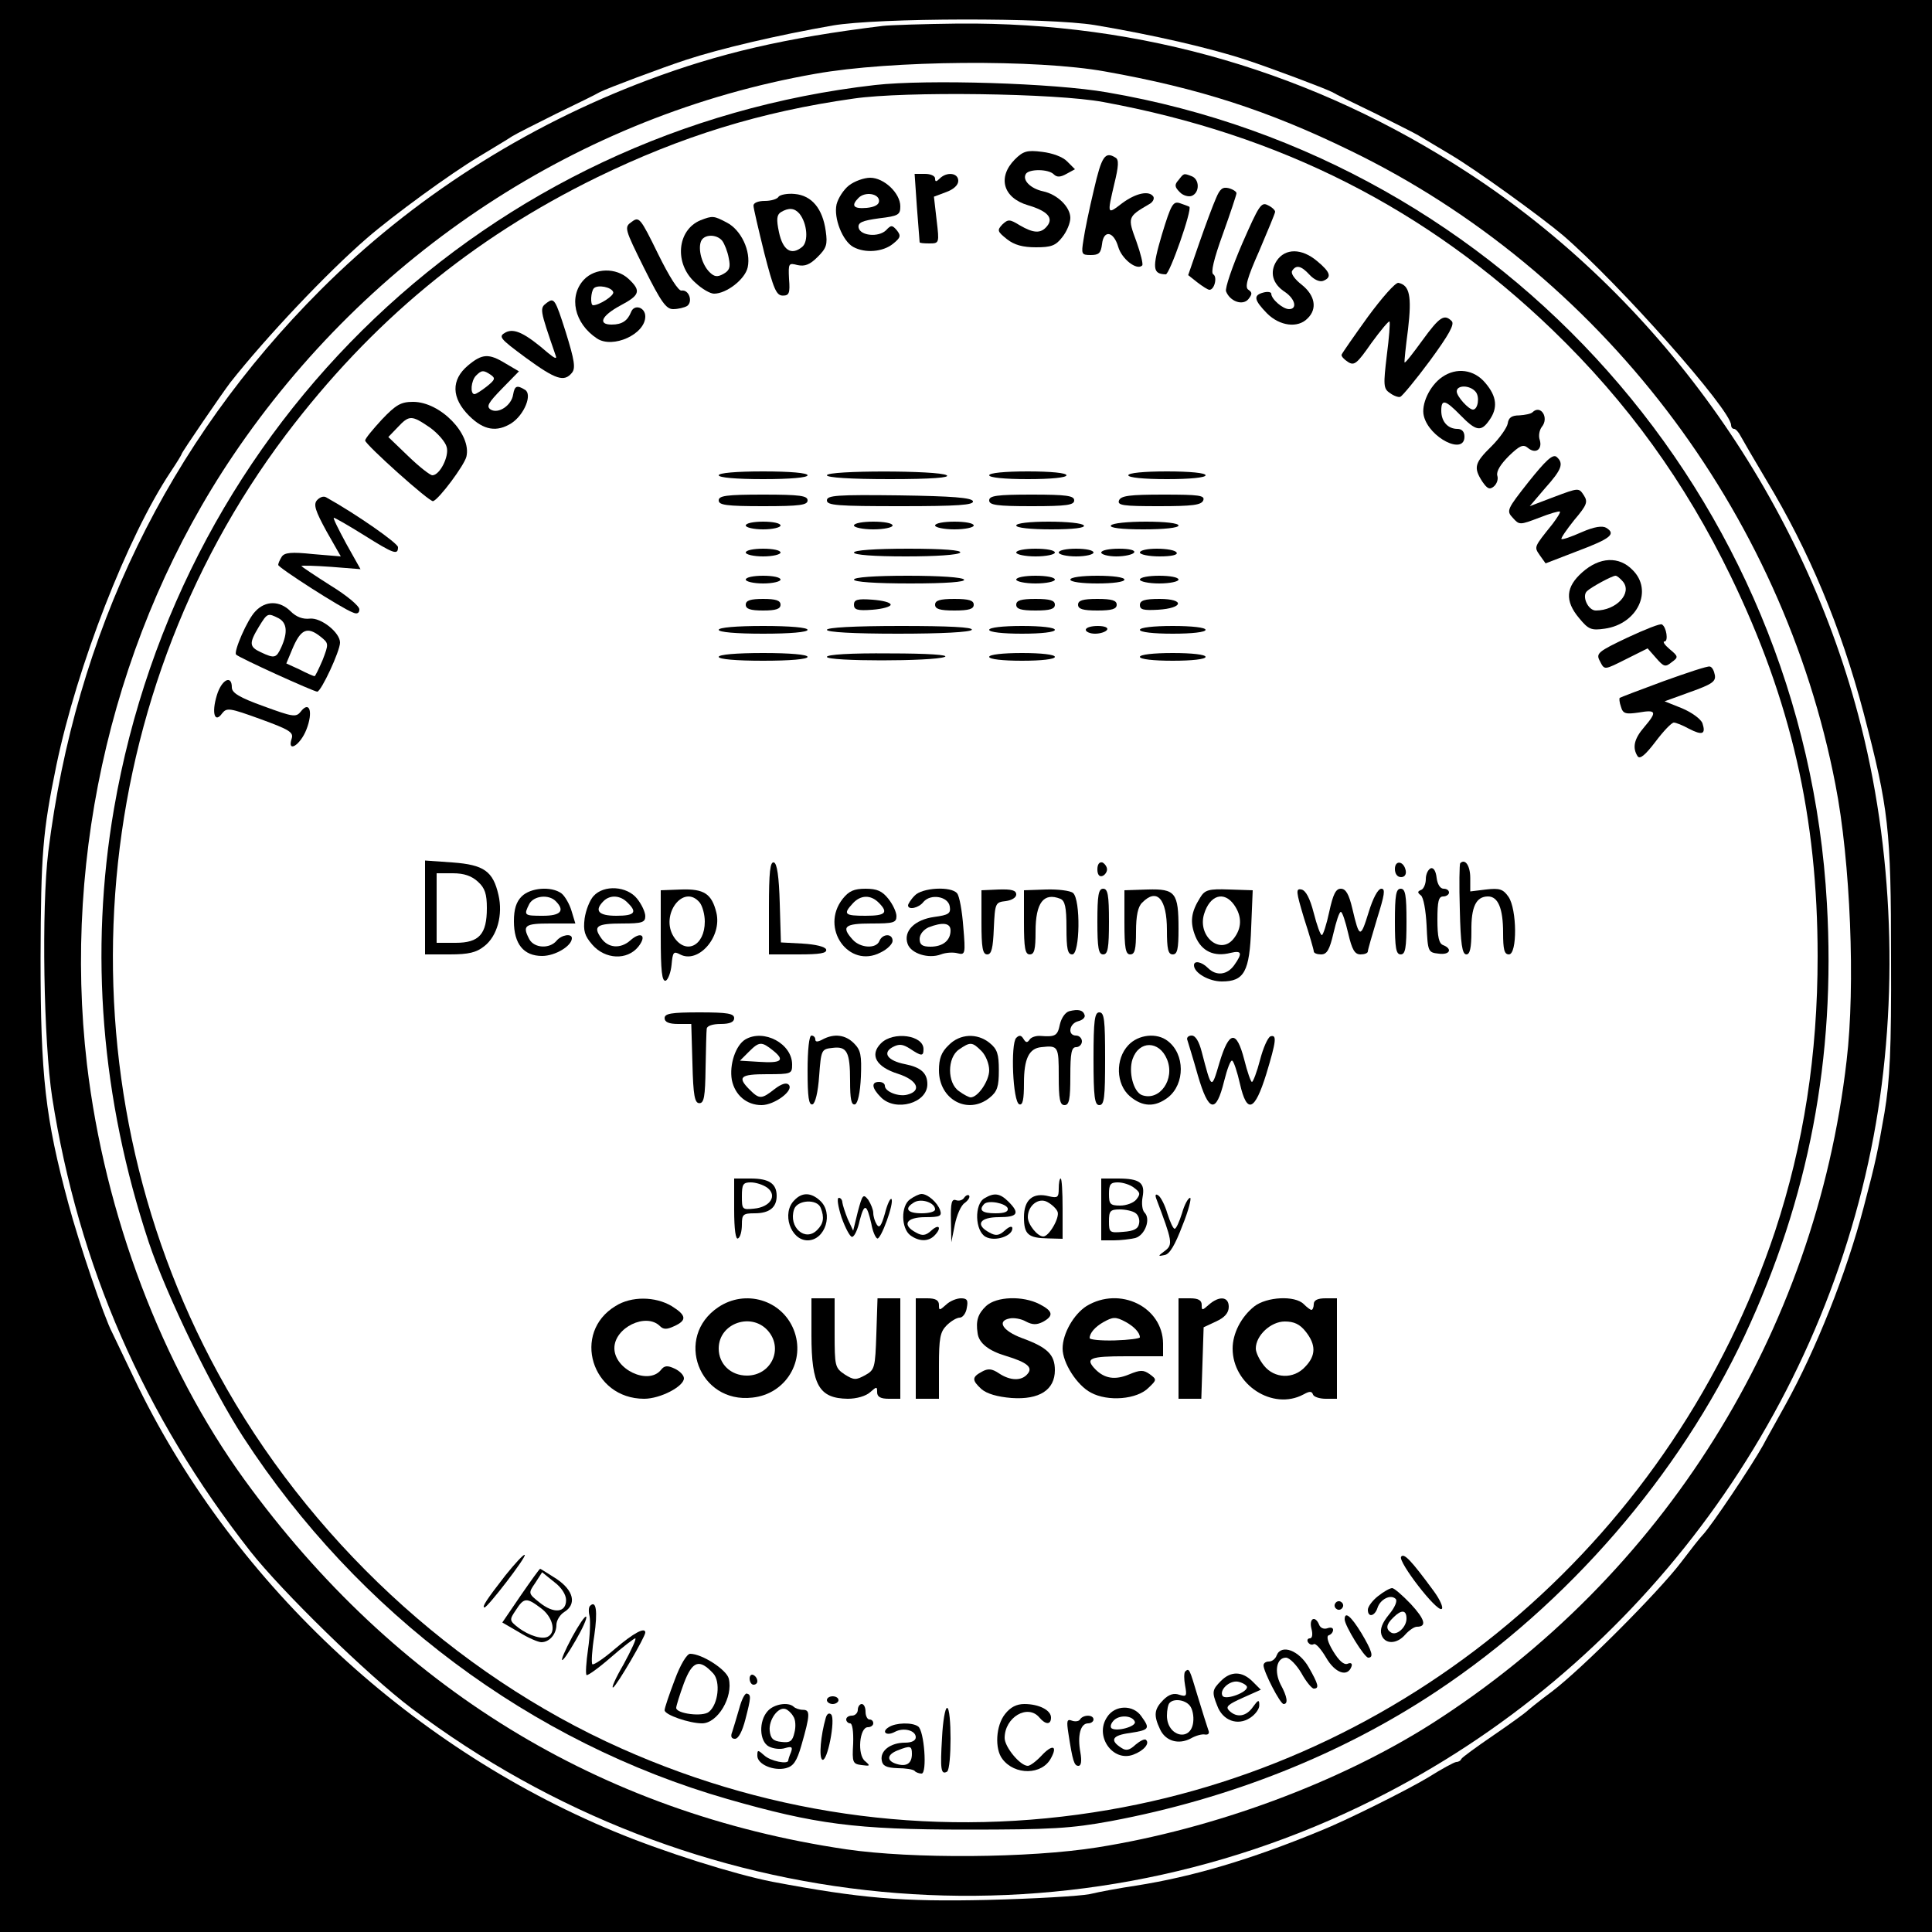 <?xml version="1.0" standalone="no"?>
<!DOCTYPE svg PUBLIC "-//W3C//DTD SVG 20010904//EN"
 "http://www.w3.org/TR/2001/REC-SVG-20010904/DTD/svg10.dtd">
<svg version="1.0" xmlns="http://www.w3.org/2000/svg"
 width="500pt" height="500pt" viewBox="0 0 500 500"
 preserveAspectRatio="xMidYMid meet">
<g transform="translate(0,500) scale(0.1,-0.1)"
fill="#000000" stroke="none">
<path d="M0 2500 l0 -2500 2500 0 2500 0 0 2500 0 2500 -2500 0 -2500 0 0
-2500z m2834 2435 c149 -25 297 -59 391 -90 64 -21 202 -73 222 -83 10 -6 61
-31 113 -56 52 -26 102 -51 110 -56 8 -5 45 -27 82 -49 68 -40 236 -162 293
-210 145 -125 435 -452 435 -491 0 -5 3 -10 8 -10 4 0 12 -9 17 -19 6 -11 35
-61 66 -113 111 -184 193 -380 252 -603 65 -248 71 -301 71 -635 1 -237 -3
-316 -17 -400 -18 -102 -21 -120 -54 -245 -45 -172 -124 -369 -202 -510 -24
-44 -51 -91 -58 -105 -30 -54 -134 -209 -156 -232 -7 -7 -32 -39 -57 -72 -58
-76 -256 -275 -334 -334 -34 -25 -63 -49 -66 -52 -3 -3 -41 -31 -85 -61 -44
-30 -81 -57 -83 -61 -2 -5 -8 -8 -13 -8 -5 0 -38 -18 -73 -40 -55 -33 -213
-112 -281 -139 -180 -74 -329 -118 -475 -141 -41 -6 -95 -16 -120 -22 -25 -5
-144 -12 -265 -15 -221 -5 -328 4 -556 47 -97 19 -282 77 -409 130 -540 224
-997 656 -1244 1175 -26 55 -52 108 -56 117 -20 37 -87 235 -113 333 -60 222
-72 330 -72 635 1 271 5 325 41 500 54 258 184 591 295 758 16 24 29 45 29 47
0 4 106 159 126 185 93 118 251 285 354 374 67 58 216 167 290 211 36 22 75
45 85 52 11 7 63 33 115 59 52 25 103 50 113 56 20 10 158 62 222 83 88 29
237 64 380 89 116 20 558 21 679 1z"/>
<path d="M2285 4933 c-254 -31 -424 -71 -608 -140 -320 -120 -611 -307 -847
-543 -396 -396 -635 -889 -705 -1454 -18 -146 -12 -493 10 -636 68 -435 237
-823 513 -1175 82 -104 303 -320 417 -406 727 -548 1685 -639 2489 -237 673
336 1156 978 1295 1718 66 353 52 745 -40 1090 -152 572 -520 1084 -1010 1403
-398 260 -843 390 -1319 386 -91 -1 -178 -4 -195 -6z m575 -118 c242 -43 422
-101 635 -205 645 -313 1118 -931 1255 -1640 39 -198 52 -522 29 -715 -81
-705 -475 -1334 -1074 -1716 -241 -153 -563 -272 -865 -320 -176 -28 -479 -30
-650 -5 -637 94 -1167 419 -1557 956 -214 295 -362 686 -408 1076 -64 549 73
1123 378 1575 353 523 898 881 1507 988 196 35 573 38 750 6z"/>
<path d="M2265 4780 c-1000 -114 -1797 -871 -1970 -1873 -64 -371 -33 -751 90
-1122 46 -137 163 -379 245 -505 296 -455 745 -790 1253 -936 227 -65 331 -79
617 -79 222 0 271 3 375 22 309 58 598 173 843 336 340 226 627 558 797 920
166 355 236 719 213 1119 -59 1051 -833 1923 -1863 2099 -137 24 -466 34 -600
19z m590 -44 c458 -84 837 -276 1163 -590 194 -187 343 -394 461 -637 156
-322 225 -623 225 -984 0 -255 -36 -486 -110 -711 -261 -783 -927 -1361 -1725
-1498 -429 -74 -862 -19 -1261 159 -433 193 -812 546 -1043 970 -420 769 -350
1734 175 2430 221 292 480 507 805 666 218 106 423 170 665 204 131 19 522 14
645 -9z"/>
<path d="M2626 4587 c-45 -46 -30 -99 34 -118 51 -15 67 -33 50 -54 -16 -20
-35 -19 -71 2 -26 16 -30 16 -45 2 -14 -15 -13 -18 12 -38 19 -15 41 -21 75
-21 39 0 51 4 68 26 12 15 21 37 21 50 0 28 -33 61 -71 69 -32 7 -54 29 -44
45 8 13 58 13 72 -1 8 -8 17 -8 33 1 l22 12 -20 20 c-11 12 -39 22 -65 25 -39
5 -49 2 -71 -20z"/>
<path d="M2831 4509 c-12 -50 -24 -108 -27 -130 -6 -37 -5 -39 19 -39 21 0 26
5 29 28 4 38 30 34 42 -7 9 -31 48 -62 62 -48 3 3 -4 31 -15 62 -23 62 -23 64
32 96 10 5 15 14 12 20 -11 17 -46 9 -81 -17 -39 -30 -39 -30 -20 51 11 45 12
62 3 67 -27 17 -36 4 -56 -83z"/>
<path d="M2373 4463 c4 -49 7 -89 7 -90 0 -2 11 -3 25 -3 26 0 26 1 19 60 l-7
61 32 12 c19 7 31 18 31 29 0 21 -30 24 -48 6 -9 -9 -12 -9 -12 0 0 7 -12 12
-26 12 l-27 0 6 -87z"/>
<path d="M3050 4534 c-11 -12 -10 -18 3 -31 8 -9 23 -13 31 -10 21 8 21 43 0
51 -21 8 -20 8 -34 -10z"/>
<path d="M2197 4520 c-14 -11 -28 -33 -32 -49 -8 -36 16 -95 43 -110 31 -17
77 -13 103 8 20 16 21 21 10 35 -12 14 -15 14 -28 0 -20 -19 -67 -14 -71 7 -2
13 9 18 53 24 50 6 55 9 55 31 0 34 -42 74 -78 74 -16 0 -41 -9 -55 -20z m78
-40 c0 -10 -12 -16 -32 -18 -35 -3 -41 6 -21 26 17 17 53 11 53 -8z"/>
<path d="M3147 4487 c-8 -18 -27 -69 -43 -115 l-29 -84 24 -19 c13 -10 27 -19
31 -19 13 0 21 33 10 40 -7 4 1 39 25 105 19 53 35 101 35 105 0 4 -9 10 -20
13 -16 4 -23 -2 -33 -26z"/>
<path d="M2015 4491 c-3 -6 -19 -11 -36 -11 -17 0 -29 -5 -29 -12 0 -7 13 -62
28 -123 24 -93 31 -110 48 -110 16 0 19 6 16 43 -2 41 -1 42 22 36 19 -4 32 1
52 21 23 23 26 32 21 67 -8 58 -36 92 -80 96 -19 2 -38 -2 -42 -7z m54 -44
c20 -25 24 -72 7 -86 -28 -23 -50 -9 -60 38 -7 33 -6 45 5 52 20 12 35 11 48
-4z"/>
<path d="M3007 4393 c-26 -88 -24 -102 10 -103 10 0 69 168 61 175 -2 1 -12 5
-24 9 -18 6 -23 -2 -47 -81z"/>
<path d="M3215 4370 c-26 -60 -45 -116 -42 -124 10 -26 43 -38 58 -20 10 13
10 17 0 24 -10 6 -4 29 28 101 22 52 41 97 41 101 0 4 -8 12 -19 17 -17 9 -23
-1 -66 -99z"/>
<path d="M1635 4426 c-20 -14 -19 -17 32 -120 44 -88 57 -106 75 -106 13 0 29
4 36 8 16 11 5 43 -14 40 -8 -2 -32 36 -61 95 -46 94 -49 97 -68 83z"/>
<path d="M1813 4430 c-61 -25 -69 -113 -13 -162 17 -16 38 -28 48 -28 32 0 80
37 87 68 9 42 -17 97 -54 116 -34 18 -37 18 -68 6z m56 -53 c6 -8 14 -28 17
-45 5 -24 2 -32 -14 -41 -16 -9 -24 -7 -36 5 -19 19 -30 58 -22 79 7 19 40 20
55 2z"/>
<path d="M3304 4325 c-19 -29 -11 -60 22 -81 26 -18 32 -44 10 -44 -16 0 -46
26 -46 40 0 4 -9 6 -20 3 -27 -7 -25 -19 9 -54 33 -33 80 -39 105 -13 26 25
19 60 -15 87 -18 14 -29 29 -25 36 10 16 23 14 45 -10 12 -13 26 -19 35 -16
23 9 20 22 -15 51 -40 34 -83 34 -105 1z"/>
<path d="M1511 4276 c-40 -43 -25 -113 34 -152 41 -27 125 11 125 57 0 24 -29
33 -37 11 -9 -22 -23 -32 -50 -32 -37 0 -26 23 22 49 51 27 55 38 22 69 -32
30 -87 29 -116 -2z m76 -32 c3 -9 -36 -34 -52 -34 -8 0 -6 36 2 44 10 10 46 3
50 -10z"/>
<path d="M3540 4180 c-36 -50 -66 -93 -68 -98 -1 -4 6 -12 17 -19 16 -10 23
-4 60 49 24 33 45 58 47 56 2 -3 -1 -42 -7 -88 -9 -76 -9 -86 8 -97 9 -7 22
-12 27 -10 5 2 40 44 77 94 49 67 64 94 56 102 -19 19 -31 12 -76 -50 -24 -33
-44 -59 -46 -57 -1 2 3 41 9 86 10 86 4 114 -25 120 -8 1 -43 -39 -79 -88z"/>
<path d="M1416 4217 c-20 -15 -20 -15 22 -137 4 -10 -2 -8 -19 6 -60 52 -88
65 -110 54 -20 -11 -17 -15 52 -66 78 -57 99 -63 119 -39 10 12 7 32 -16 106
-27 85 -30 89 -48 76z"/>
<path d="M1211 4054 c-44 -37 -43 -84 3 -130 38 -38 72 -43 110 -19 33 22 54
74 35 86 -21 13 -27 11 -31 -12 -4 -28 -38 -51 -58 -39 -12 8 -7 17 29 54 l44
45 -34 20 c-44 27 -61 26 -98 -5z m59 -24 c13 -9 11 -13 -10 -30 -14 -11 -28
-20 -32 -20 -12 0 -9 35 4 48 14 14 19 15 38 2z"/>
<path d="M3732 4024 c-32 -22 -55 -71 -47 -101 14 -56 105 -102 105 -53 0 13
-7 20 -18 20 -25 0 -42 19 -42 47 0 31 10 29 50 -12 40 -41 53 -43 74 -13 23
32 20 62 -10 97 -29 35 -75 41 -112 15z m87 -38 c11 -13 6 -46 -7 -46 -11 0
-42 34 -42 47 0 17 34 17 49 -1z"/>
<path d="M988 3914 c-23 -25 -43 -49 -43 -54 0 -10 168 -161 176 -157 16 6 80
92 86 115 14 58 -67 142 -138 142 -31 0 -44 -7 -81 -46z m124 -20 c21 -15 41
-38 44 -51 7 -24 -18 -73 -37 -73 -6 0 -34 22 -62 49 l-52 50 24 25 c30 32 36
32 83 0z"/>
<path d="M3966 3933 c-4 -4 -19 -7 -34 -8 -20 0 -28 -6 -30 -21 -2 -11 -21
-38 -42 -59 -44 -43 -47 -55 -24 -91 13 -19 19 -22 30 -13 8 7 12 19 9 28 -3
11 8 29 30 51 28 27 37 31 49 21 20 -17 38 -4 31 20 -4 11 -1 26 5 34 20 24
-3 59 -24 38z"/>
<path d="M3956 3753 c-56 -71 -58 -75 -41 -93 17 -19 18 -19 68 0 28 11 52 18
54 16 2 -2 -7 -16 -19 -32 -49 -61 -48 -59 -33 -81 l15 -21 83 32 c85 32 100
44 74 60 -10 6 -31 3 -63 -11 -27 -12 -50 -20 -53 -18 -2 2 13 24 33 49 33 39
36 47 25 64 -13 20 -13 20 -77 -4 l-63 -24 40 47 c43 48 49 64 29 81 -10 7
-28 -10 -72 -65z"/>
<path d="M1860 3770 c0 -6 45 -10 115 -10 70 0 115 4 115 10 0 6 -45 10 -115
10 -70 0 -115 -4 -115 -10z"/>
<path d="M2140 3770 c0 -6 61 -10 163 -10 108 0 157 4 147 10 -20 13 -310 13
-310 0z"/>
<path d="M2560 3770 c0 -6 40 -10 100 -10 60 0 100 4 100 10 0 6 -40 10 -100
10 -60 0 -100 -4 -100 -10z"/>
<path d="M2920 3770 c0 -6 40 -10 100 -10 60 0 100 4 100 10 0 6 -40 10 -100
10 -60 0 -100 -4 -100 -10z"/>
<path d="M820 3705 c-9 -11 -4 -27 25 -80 l37 -65 -72 6 c-56 6 -74 4 -81 -7
-5 -8 -9 -17 -9 -21 0 -7 165 -113 193 -123 11 -5 17 -2 17 8 0 9 -34 37 -75
62 -41 26 -75 49 -75 50 0 2 35 1 77 -2 l76 -6 -37 66 c-20 37 -35 67 -32 67
3 0 38 -20 78 -45 78 -49 88 -52 88 -31 0 10 -107 85 -186 129 -7 4 -17 0 -24
-8z"/>
<path d="M1860 3705 c0 -12 19 -15 115 -15 96 0 115 3 115 15 0 12 -19 15
-115 15 -96 0 -115 -3 -115 -15z"/>
<path d="M2140 3705 c0 -13 27 -15 191 -15 148 0 190 3 187 13 -4 9 -53 13
-191 15 -162 2 -187 0 -187 -13z"/>
<path d="M2560 3705 c0 -12 19 -15 110 -15 91 0 110 3 110 15 0 12 -19 15
-110 15 -91 0 -110 -3 -110 -15z"/>
<path d="M2896 3705 c-5 -13 11 -15 103 -15 88 0 110 3 115 15 5 13 -11 15
-103 15 -88 0 -110 -3 -115 -15z"/>
<path d="M1930 3640 c0 -5 20 -10 45 -10 25 0 45 5 45 10 0 6 -20 10 -45 10
-25 0 -45 -4 -45 -10z"/>
<path d="M2210 3640 c0 -5 23 -10 50 -10 28 0 50 5 50 10 0 6 -22 10 -50 10
-27 0 -50 -4 -50 -10z"/>
<path d="M2420 3640 c0 -5 23 -10 50 -10 28 0 50 5 50 10 0 6 -22 10 -50 10
-27 0 -50 -4 -50 -10z"/>
<path d="M2630 3640 c0 -6 37 -10 91 -10 57 0 88 4 84 10 -3 6 -44 10 -91 10
-49 0 -84 -4 -84 -10z"/>
<path d="M2875 3640 c-4 -6 27 -10 84 -10 54 0 91 4 91 10 0 6 -35 10 -84 10
-47 0 -88 -4 -91 -10z"/>
<path d="M1930 3570 c0 -5 20 -10 45 -10 25 0 45 5 45 10 0 6 -20 10 -45 10
-25 0 -45 -4 -45 -10z"/>
<path d="M2210 3570 c0 -6 51 -10 134 -10 79 0 137 4 141 10 4 6 -43 10 -134
10 -87 0 -141 -4 -141 -10z"/>
<path d="M2630 3570 c0 -5 23 -10 50 -10 28 0 50 5 50 10 0 6 -22 10 -50 10
-27 0 -50 -4 -50 -10z"/>
<path d="M2740 3570 c0 -5 20 -10 45 -10 25 0 45 5 45 10 0 6 -20 10 -45 10
-25 0 -45 -4 -45 -10z"/>
<path d="M2850 3570 c0 -5 18 -10 39 -10 22 0 43 5 46 10 4 6 -12 10 -39 10
-25 0 -46 -4 -46 -10z"/>
<path d="M2950 3570 c0 -5 23 -10 51 -10 31 0 48 4 44 10 -3 6 -26 10 -51 10
-24 0 -44 -4 -44 -10z"/>
<path d="M4095 3519 c-43 -38 -46 -74 -8 -119 24 -29 31 -32 66 -27 85 12 126
99 72 152 -35 36 -85 34 -130 -6z m105 -24 c25 -30 -17 -75 -70 -75 -20 0 -37
37 -23 50 10 10 65 40 74 40 4 0 12 -7 19 -15z"/>
<path d="M1930 3500 c0 -5 20 -10 45 -10 25 0 45 5 45 10 0 6 -20 10 -45 10
-25 0 -45 -4 -45 -10z"/>
<path d="M2210 3500 c0 -6 55 -10 146 -10 94 0 143 4 139 10 -4 6 -63 10 -146
10 -86 0 -139 -4 -139 -10z"/>
<path d="M2630 3500 c0 -5 23 -10 50 -10 28 0 50 5 50 10 0 6 -22 10 -50 10
-27 0 -50 -4 -50 -10z"/>
<path d="M2770 3500 c0 -6 30 -10 70 -10 40 0 70 4 70 10 0 6 -30 10 -70 10
-40 0 -70 -4 -70 -10z"/>
<path d="M2950 3500 c0 -5 23 -10 50 -10 28 0 50 5 50 10 0 6 -22 10 -50 10
-27 0 -50 -4 -50 -10z"/>
<path d="M1930 3435 c0 -11 12 -15 45 -15 33 0 45 4 45 15 0 11 -12 15 -45 15
-33 0 -45 -4 -45 -15z"/>
<path d="M2210 3435 c0 -13 9 -16 48 -13 26 2 47 8 47 13 0 6 -21 11 -47 13
-39 3 -48 0 -48 -13z"/>
<path d="M2420 3435 c0 -11 12 -15 50 -15 38 0 50 4 50 15 0 11 -12 15 -50 15
-38 0 -50 -4 -50 -15z"/>
<path d="M2630 3435 c0 -11 12 -15 50 -15 38 0 50 4 50 15 0 11 -12 15 -50 15
-38 0 -50 -4 -50 -15z"/>
<path d="M2790 3435 c0 -11 12 -15 50 -15 38 0 50 4 50 15 0 11 -12 15 -50 15
-38 0 -50 -4 -50 -15z"/>
<path d="M2950 3434 c0 -12 10 -14 47 -12 66 4 70 28 4 28 -39 0 -51 -4 -51
-16z"/>
<path d="M661 3418 c-21 -21 -57 -105 -50 -112 7 -8 201 -96 210 -96 10 0 59
105 59 127 0 26 -49 65 -78 62 -18 -2 -35 4 -50 19 -28 28 -65 28 -91 0z m60
-18 c22 -12 24 -37 7 -75 -13 -28 -17 -30 -53 -13 -30 14 -31 23 -5 66 22 36
23 36 51 22z m109 -48 c21 -17 21 -18 5 -60 -10 -23 -19 -42 -21 -42 -2 0 -19
7 -38 17 l-35 16 15 36 c22 53 39 61 74 33z"/>
<path d="M4212 3350 c-76 -36 -82 -41 -72 -60 13 -25 10 -25 72 6 l52 26 22
-25 c20 -23 24 -24 40 -11 18 13 18 15 -5 34 -13 11 -19 20 -13 20 10 0 5 37
-7 44 -4 3 -44 -13 -89 -34z"/>
<path d="M1860 3370 c0 -6 45 -10 115 -10 70 0 115 4 115 10 0 6 -45 10 -115
10 -70 0 -115 -4 -115 -10z"/>
<path d="M2140 3370 c0 -6 68 -10 184 -10 113 0 187 4 191 10 4 7 -60 10 -184
10 -121 0 -191 -4 -191 -10z"/>
<path d="M2560 3370 c0 -6 35 -10 85 -10 50 0 85 4 85 10 0 6 -35 10 -85 10
-50 0 -85 -4 -85 -10z"/>
<path d="M2810 3370 c0 -5 11 -10 24 -10 14 0 28 5 31 10 4 6 -7 10 -24 10
-17 0 -31 -4 -31 -10z"/>
<path d="M2950 3370 c0 -6 35 -10 85 -10 50 0 85 4 85 10 0 6 -35 10 -85 10
-50 0 -85 -4 -85 -10z"/>
<path d="M1860 3300 c0 -6 45 -10 115 -10 70 0 115 4 115 10 0 6 -45 10 -115
10 -70 0 -115 -4 -115 -10z"/>
<path d="M2140 3300 c0 -12 276 -12 305 0 12 5 -42 9 -142 9 -103 1 -163 -3
-163 -9z"/>
<path d="M2560 3300 c0 -6 35 -10 85 -10 50 0 85 4 85 10 0 6 -35 10 -85 10
-50 0 -85 -4 -85 -10z"/>
<path d="M2950 3300 c0 -6 35 -10 85 -10 50 0 85 4 85 10 0 6 -35 10 -85 10
-50 0 -85 -4 -85 -10z"/>
<path d="M4305 3237 c-60 -22 -112 -42 -113 -43 -2 -1 -1 -12 3 -23 5 -18 12
-20 46 -15 46 8 48 2 14 -38 -26 -30 -31 -53 -17 -75 6 -9 20 3 46 37 21 28
42 50 48 50 5 0 23 -7 39 -16 35 -18 44 -14 35 14 -4 11 -27 28 -53 39 l-45
18 66 24 c56 20 67 27 64 44 -2 11 -7 21 -13 22 -5 2 -59 -16 -120 -38z"/>
<path d="M561 3200 c-14 -46 -5 -73 14 -46 12 15 19 14 99 -15 74 -27 86 -34
81 -50 -13 -39 22 -18 38 23 18 46 8 76 -15 46 -12 -15 -21 -13 -95 14 -64 23
-83 35 -83 49 0 34 -27 20 -39 -21z"/>
<path d="M1100 2651 l0 -121 64 0 c49 0 69 5 89 21 34 26 49 82 37 133 -14 61
-37 78 -119 84 l-71 5 0 -122z m137 67 c18 -16 23 -32 23 -68 0 -68 -20 -90
-81 -90 l-49 0 0 90 0 90 42 0 c29 0 49 -7 65 -22z"/>
<path d="M1990 2651 l0 -121 76 0 c56 0 75 3 72 13 -3 7 -27 13 -61 15 l-56 3
-3 101 c-2 70 -7 103 -15 106 -10 3 -13 -25 -13 -117z"/>
<path d="M2840 2750 c0 -13 5 -20 13 -17 6 2 12 10 12 17 0 7 -6 15 -12 18 -8
2 -13 -5 -13 -18z"/>
<path d="M3610 2751 c0 -12 6 -21 16 -21 9 0 14 7 12 17 -5 25 -28 28 -28 4z"/>
<path d="M3779 2766 c-2 -2 -3 -56 -1 -120 2 -89 6 -116 17 -116 9 0 13 16 13
60 -1 63 12 90 43 90 26 0 39 -31 39 -94 0 -43 3 -56 15 -56 22 0 21 117 -1
149 -14 20 -23 23 -58 19 l-41 -5 0 35 c0 31 -13 51 -26 38z"/>
<path d="M3703 2753 c-7 -3 -13 -15 -13 -28 0 -13 -6 -26 -12 -28 -10 -4 -10
-7 -1 -14 7 -5 13 -39 15 -78 3 -68 4 -70 31 -73 29 -4 37 12 12 22 -11 4 -15
21 -15 66 0 47 3 60 15 60 8 0 15 5 15 10 0 6 -6 10 -14 10 -9 0 -16 12 -18
28 -2 18 -8 27 -15 25z"/>
<path d="M1350 2680 c-14 -14 -20 -33 -20 -64 0 -59 25 -90 73 -90 34 0 77 26
77 46 0 13 -27 9 -40 -7 -18 -21 -57 -19 -70 4 -19 36 -12 41 54 41 l65 0 -10
33 c-5 17 -17 38 -26 45 -26 19 -80 15 -103 -8z m88 -12 c25 -25 13 -38 -33
-38 -49 0 -50 1 -35 31 12 21 50 25 68 7z"/>
<path d="M1536 2681 c-10 -11 -20 -37 -23 -58 -4 -32 0 -45 20 -68 33 -38 90
-41 119 -5 23 29 7 41 -21 16 -25 -22 -57 -20 -75 6 -22 31 -12 38 55 38 51 0
59 3 59 19 0 10 -9 30 -21 45 -26 33 -86 37 -113 7z m88 -17 c26 -25 19 -34
-29 -34 -46 0 -58 13 -33 38 17 17 44 15 62 -4z"/>
<path d="M1710 2577 c0 -90 3 -118 13 -115 6 3 13 21 15 41 3 33 5 36 22 27
47 -25 109 45 94 108 -12 49 -32 62 -91 60 l-53 -2 0 -119z m101 87 c7 -9 13
-31 13 -49 0 -63 -49 -87 -80 -40 -37 57 25 140 67 89z"/>
<path d="M2181 2674 c-60 -76 16 -182 98 -139 17 8 31 22 31 30 0 20 -26 19
-34 0 -8 -21 -49 -19 -69 3 -31 34 -21 42 48 42 57 0 65 2 65 19 0 10 -9 30
-21 45 -16 20 -29 26 -59 26 -30 0 -43 -6 -59 -26z m93 -10 c26 -26 18 -34
-34 -34 -54 0 -59 4 -33 32 20 22 46 23 67 2z"/>
<path d="M2367 2682 c-10 -10 -17 -22 -17 -25 0 -13 28 -7 40 9 19 22 64 14
68 -12 3 -18 -3 -22 -40 -27 -51 -7 -81 -37 -69 -70 9 -25 54 -39 86 -27 13 5
32 6 43 3 20 -5 21 -2 15 68 -3 41 -10 80 -16 87 -15 19 -91 15 -110 -6z m93
-90 c0 -26 -20 -42 -52 -42 -21 0 -28 5 -28 20 0 12 10 24 23 30 36 14 57 12
57 -8z"/>
<path d="M2540 2613 c0 -66 3 -83 15 -83 11 0 15 16 17 68 3 65 4 67 31 70 15
2 27 9 27 17 0 11 -12 14 -45 13 l-45 -2 0 -83z"/>
<path d="M2650 2613 c0 -67 3 -83 15 -83 12 0 15 13 15 59 0 75 21 102 64 85
12 -5 16 -21 16 -75 0 -55 3 -69 15 -69 20 0 22 142 2 159 -7 6 -39 10 -70 9
l-57 -2 0 -83z"/>
<path d="M2840 2615 c0 -69 3 -85 15 -85 12 0 15 16 15 85 0 69 -3 85 -15 85
-12 0 -15 -16 -15 -85z"/>
<path d="M2910 2613 c0 -67 3 -83 15 -83 12 0 15 13 15 59 0 41 5 65 16 75 38
39 64 10 64 -71 0 -49 3 -63 15 -63 12 0 15 14 15 66 0 94 -8 104 -80 102
l-60 -2 0 -83z"/>
<path d="M3106 2677 c-24 -38 -27 -64 -12 -101 16 -38 48 -53 91 -42 29 7 31
-1 9 -32 -18 -25 -46 -29 -68 -7 -16 16 -36 20 -36 7 0 -20 39 -42 72 -42 58
0 72 25 76 139 l4 97 -61 2 c-53 2 -63 -1 -75 -21z m88 -19 c21 -30 20 -61 -2
-88 -34 -42 -93 7 -76 64 15 50 52 61 78 24z"/>
<path d="M3375 2623 c14 -43 25 -81 25 -85 0 -5 9 -8 19 -8 15 0 22 12 32 55
7 30 15 55 19 55 4 0 12 -25 19 -55 10 -43 17 -55 32 -55 10 0 19 3 19 8 0 4
11 42 24 85 19 61 22 77 11 77 -9 0 -22 -25 -33 -61 -21 -68 -24 -68 -42 9 -9
38 -17 52 -30 52 -13 0 -20 -14 -30 -60 -7 -33 -16 -60 -19 -60 -4 0 -13 26
-21 57 -10 39 -21 59 -32 61 -15 3 -14 -5 7 -75z"/>
<path d="M3610 2615 c0 -69 3 -85 15 -85 12 0 15 16 15 85 0 69 -3 85 -15 85
-12 0 -15 -16 -15 -85z"/>
<path d="M2767 2383 c-10 -3 -20 -17 -24 -34 -6 -29 -11 -33 -50 -30 -11 1
-24 -3 -28 -9 -6 -9 -10 -9 -16 1 -6 10 -11 11 -19 3 -15 -15 -9 -166 8 -172
9 -3 12 13 12 55 0 63 13 90 45 93 44 5 45 2 45 -75 0 -60 3 -75 15 -75 12 0
15 15 15 75 0 60 3 75 15 75 8 0 15 7 15 15 0 8 -7 15 -15 15 -23 0 -18 31 5
37 12 3 19 10 17 16 -4 13 -16 16 -40 10z"/>
<path d="M1720 2365 c0 -10 11 -15 35 -15 l34 0 3 -102 c2 -84 6 -103 18 -103
12 0 15 17 16 90 1 50 2 96 3 103 1 7 15 12 36 12 24 0 35 5 35 15 0 12 -17
15 -90 15 -73 0 -90 -3 -90 -15z"/>
<path d="M2830 2260 c0 -100 3 -120 15 -120 13 0 15 20 15 120 0 100 -2 120
-15 120 -12 0 -15 -20 -15 -120z"/>
<path d="M1929 2310 c-25 -15 -42 -65 -35 -105 8 -39 38 -65 77 -65 33 0 85
38 70 53 -6 6 -19 2 -37 -12 -33 -26 -39 -26 -64 -1 -33 33 -24 40 45 40 63 0
65 1 65 25 0 54 -73 93 -121 65z m72 -29 c31 -25 22 -33 -37 -29 l-49 3 23 23
c27 27 33 27 63 3z"/>
<path d="M2090 2229 c0 -68 3 -90 13 -87 7 3 14 31 17 74 5 67 6 69 34 72 38
5 46 -10 46 -86 0 -46 3 -63 13 -60 7 3 13 29 15 71 2 56 0 69 -18 87 -22 22
-51 26 -81 10 -13 -7 -19 -7 -19 0 0 5 -4 10 -10 10 -6 0 -10 -37 -10 -91z"/>
<path d="M2280 2300 c-30 -30 -13 -61 44 -79 50 -16 63 -44 24 -54 -23 -6 -58
8 -58 23 0 6 -7 10 -15 10 -21 0 -19 -16 5 -40 38 -38 120 -15 120 34 0 29
-17 44 -58 52 -45 9 -59 29 -32 44 17 9 26 8 45 -4 30 -20 35 -20 35 -1 0 36
-78 47 -110 15z"/>
<path d="M2455 2295 c-19 -18 -25 -35 -25 -65 0 -76 75 -116 131 -71 20 16 24
29 24 71 0 42 -4 55 -24 71 -32 26 -77 24 -106 -6z m85 -15 c11 -11 20 -33 20
-50 0 -27 -29 -70 -48 -70 -4 0 -18 7 -30 16 -31 21 -31 87 0 108 29 20 34 20
58 -4z"/>
<path d="M2920 2295 c-34 -36 -32 -101 4 -132 33 -28 65 -29 99 -3 44 35 44
112 -1 146 -28 22 -76 17 -102 -11z m100 -36 c22 -52 -19 -110 -65 -93 -22 9
-35 60 -24 93 17 49 69 48 89 0z"/>
<path d="M3073 2308 c2 -7 15 -48 27 -91 28 -96 47 -100 68 -15 8 32 17 56 21
53 4 -2 13 -29 20 -60 18 -79 38 -71 68 25 26 86 28 103 11 98 -7 -3 -19 -30
-27 -61 -8 -31 -18 -57 -21 -57 -3 0 -12 26 -20 58 -20 77 -39 75 -64 -8 -21
-71 -20 -71 -46 28 -7 27 -16 42 -26 42 -9 0 -14 -6 -11 -12z"/>
<path d="M1900 1869 c0 -51 4 -78 10 -74 6 3 10 19 10 36 0 26 3 29 33 29 38
0 57 15 57 45 0 32 -20 45 -67 45 l-43 0 0 -81z m86 57 c26 -20 8 -50 -35 -54
-30 -3 -31 -2 -31 32 0 31 3 36 23 36 13 0 32 -6 43 -14z"/>
<path d="M2740 1924 c0 -23 -3 -25 -25 -20 -42 11 -65 -9 -65 -54 0 -45 11
-54 63 -55 l37 -1 0 78 c0 43 -2 78 -5 78 -3 0 -5 -12 -5 -26z m-3 -60 c6 -15
-22 -64 -37 -64 -15 0 -40 31 -40 50 0 30 28 52 51 39 11 -6 23 -17 26 -25z"/>
<path d="M2850 1870 l0 -80 33 0 c17 0 42 3 55 6 25 7 41 49 24 66 -6 6 -8 24
-5 40 7 37 -7 48 -64 48 l-43 0 0 -80z m85 56 c16 -12 17 -16 6 -30 -7 -9 -26
-16 -42 -16 -26 0 -29 4 -29 30 0 25 4 30 23 30 13 0 32 -6 42 -14z m3 -65 c8
-5 12 -17 10 -27 -2 -14 -13 -20 -41 -22 -35 -3 -37 -2 -37 27 0 27 3 31 28
31 15 0 33 -4 40 -9z"/>
<path d="M2056 1894 c-34 -33 -10 -104 34 -104 46 0 68 71 32 103 -23 21 -46
22 -66 1z m68 -20 c10 -25 7 -41 -9 -57 -31 -32 -75 7 -60 53 8 25 60 28 69 4z"/>
<path d="M2220 1864 l-12 -49 -14 30 c-7 17 -13 36 -14 43 0 6 -4 12 -9 12 -6
0 -2 -23 7 -51 10 -28 22 -50 27 -50 6 0 15 19 20 43 12 45 18 43 30 -9 3 -18
10 -35 15 -38 9 -6 45 93 37 102 -3 3 -11 -14 -17 -38 -9 -31 -14 -39 -21 -28
-5 8 -9 21 -9 30 0 8 -6 23 -13 34 -13 16 -15 14 -27 -31z"/>
<path d="M2355 1896 c-24 -17 -23 -75 1 -93 22 -16 46 -17 62 -1 20 20 13 32
-7 14 -15 -14 -24 -15 -40 -6 -38 20 -26 40 24 40 38 0 43 3 38 18 -7 20 -32
42 -48 42 -6 0 -19 -6 -30 -14z m65 -26 c0 -6 -16 -10 -35 -10 -38 0 -46 13
-18 29 19 10 53 -2 53 -19z"/>
<path d="M2495 1900 c-4 -6 -13 -9 -21 -6 -11 4 -14 -7 -13 -52 l1 -57 9 45
c5 25 16 51 26 57 9 7 14 15 11 19 -3 3 -9 0 -13 -6z"/>
<path d="M2548 1899 c-27 -15 -25 -85 3 -100 24 -13 69 2 69 22 0 7 -8 5 -19
-5 -15 -14 -24 -15 -40 -6 -38 20 -26 40 24 40 49 0 55 10 25 40 -22 22 -37
24 -62 9z m60 -26 c2 -9 -8 -13 -32 -13 -34 0 -44 8 -29 24 11 11 56 2 61 -11z"/>
<path d="M2992 1899 c42 -111 44 -120 23 -136 -19 -14 -19 -15 -1 -11 13 2 27
26 46 76 16 39 24 72 20 72 -5 0 -15 -18 -21 -40 -7 -22 -15 -40 -19 -40 -4 0
-12 18 -19 40 -6 21 -17 42 -23 46 -7 5 -9 2 -6 -7z"/>
<path d="M1593 1620 c-114 -69 -62 -240 74 -240 42 0 103 32 103 53 0 8 -11
19 -24 25 -19 9 -27 8 -36 -4 -33 -39 -120 2 -120 57 0 53 82 93 118 57 9 -9
18 -9 37 0 33 15 32 28 -7 52 -42 25 -104 26 -145 0z"/>
<path d="M1859 1617 c-115 -77 -50 -250 88 -234 87 9 139 96 107 176 -31 77
-125 105 -195 58z m131 -64 c37 -47 4 -113 -57 -113 -42 0 -73 30 -73 70 0 67
88 96 130 43z"/>
<path d="M2100 1544 c0 -129 20 -163 94 -164 23 0 47 7 58 17 17 15 18 15 18
0 0 -12 9 -17 30 -17 l30 0 0 130 0 130 -30 0 -29 0 -3 -92 c-3 -88 -4 -93
-29 -107 -24 -13 -29 -13 -53 2 -25 17 -26 21 -26 107 l0 90 -30 0 -30 0 0
-96z"/>
<path d="M2370 1510 l0 -130 30 0 30 0 0 85 c0 72 3 88 20 105 11 11 26 20 34
20 7 0 16 11 18 25 4 20 1 25 -15 25 -11 0 -29 -7 -39 -17 -17 -15 -18 -15
-18 0 0 12 -9 17 -30 17 l-30 0 0 -130z"/>
<path d="M2552 1620 c-21 -20 -27 -38 -22 -70 3 -26 29 -46 73 -59 56 -17 71
-30 56 -47 -15 -18 -44 -18 -74 2 -18 12 -28 13 -44 4 -26 -14 -26 -22 -1 -45
14 -12 41 -20 78 -23 72 -5 112 21 112 72 0 40 -19 59 -85 83 -51 19 -66 45
-31 51 10 2 29 -1 41 -8 17 -9 28 -9 44 -1 29 16 26 28 -9 46 -43 22 -111 20
-138 -5z"/>
<path d="M2812 1620 c-33 -21 -62 -71 -62 -110 0 -37 37 -95 73 -114 44 -24
120 -18 150 13 21 20 21 21 2 35 -16 11 -24 11 -53 -1 -36 -15 -63 -11 -87 13
-28 29 -15 34 80 34 l95 0 0 33 c-1 95 -112 149 -198 97z m101 -41 c22 -12 37
-28 37 -40 0 -3 -29 -7 -65 -8 -36 -1 -65 2 -65 6 0 13 14 29 35 41 25 14 32
15 58 1z"/>
<path d="M3050 1510 l0 -130 30 0 29 0 3 93 3 92 32 15 c22 10 33 22 33 38 0
27 -25 29 -52 5 -17 -15 -18 -15 -18 0 0 12 -9 17 -30 17 l-30 0 0 -130z"/>
<path d="M3246 1619 c-34 -27 -56 -70 -56 -109 0 -94 104 -161 183 -119 16 9
22 9 25 0 2 -6 17 -11 33 -11 l29 0 0 130 0 130 -30 0 c-20 0 -30 -5 -30 -15
0 -8 -3 -15 -6 -15 -3 0 -12 7 -20 15 -23 23 -96 19 -128 -6z m133 -65 c27
-34 27 -62 -1 -91 -30 -33 -80 -31 -107 3 -12 15 -21 34 -21 44 0 34 39 70 75
70 24 0 39 -7 54 -26z"/>
<path d="M1308 923 c-49 -63 -62 -83 -54 -83 8 0 109 131 104 136 -3 2 -25
-22 -50 -53z"/>
<path d="M3626 971 c-8 -13 92 -143 105 -135 5 3 -4 24 -21 47 -58 79 -77 99
-84 88z"/>
<path d="M1347 870 l-47 -69 43 -25 c24 -15 50 -26 58 -26 21 0 39 21 39 45 0
11 9 26 20 33 33 20 25 56 -20 86 -22 14 -41 26 -42 26 -2 0 -24 -31 -51 -70z
m118 -11 c0 -33 -32 -36 -69 -6 -29 23 -29 24 -11 50 l18 28 31 -25 c19 -14
31 -33 31 -47z m-65 -21 c30 -22 40 -61 19 -73 -14 -9 -49 1 -78 23 -23 18
-23 20 -6 45 21 33 28 33 65 5z"/>
<path d="M3566 869 c-14 -11 -26 -27 -26 -35 0 -21 18 -17 25 5 7 22 34 36 47
23 5 -5 -2 -22 -17 -40 -18 -22 -24 -38 -20 -52 8 -26 40 -26 62 0 10 11 23
20 30 20 26 0 21 19 -16 59 -21 22 -43 41 -48 41 -6 0 -22 -9 -37 -21z m74
-58 c0 -22 -25 -45 -40 -36 -14 9 -13 21 6 39 21 21 34 20 34 -3z"/>
<path d="M3456 851 c-4 -5 -2 -12 3 -15 5 -4 12 -2 15 3 4 5 2 12 -3 15 -5 4
-12 2 -15 -3z"/>
<path d="M1527 844 c-4 -4 -4 -16 -1 -28 2 -12 1 -49 -4 -83 -5 -35 -7 -65 -4
-68 3 -2 31 18 62 45 32 28 61 50 64 50 4 0 -10 -30 -30 -67 -21 -36 -33 -63
-27 -60 10 6 83 131 83 142 0 15 -30 -1 -77 -41 -30 -26 -57 -44 -60 -41 -3 3
-1 37 5 74 9 63 5 93 -11 77z"/>
<path d="M1481 764 c-40 -75 -33 -82 9 -9 18 31 30 58 27 61 -3 3 -19 -21 -36
-52z"/>
<path d="M3480 809 c0 -16 51 -99 61 -99 15 0 10 17 -18 64 -27 44 -43 57 -43
35z"/>
<path d="M3394 785 c4 -15 2 -25 -4 -25 -6 0 -8 -5 -5 -10 4 -6 10 -8 15 -5 5
3 19 -13 32 -35 23 -40 56 -52 66 -22 2 7 -2 10 -11 6 -9 -3 -22 8 -37 33 -14
23 -18 39 -11 41 6 2 11 8 11 14 0 6 -7 7 -15 4 -9 -3 -18 1 -21 9 -10 25 -27
17 -20 -10z"/>
<path d="M3304 716 c-3 -9 -12 -16 -20 -16 -8 0 -14 -4 -14 -10 0 -16 43 -100
52 -100 12 0 10 18 -8 51 -17 34 -10 69 14 69 9 0 27 -18 40 -40 12 -22 27
-40 32 -40 15 0 12 11 -13 55 -25 44 -71 61 -83 31z"/>
<path d="M1746 652 c-14 -37 -26 -72 -26 -78 0 -12 64 -34 97 -34 40 0 81 68
69 116 -6 23 -69 64 -100 64 -8 0 -25 -27 -40 -68z m100 17 c19 -21 13 -79
-11 -99 -16 -14 -85 -5 -85 10 0 5 9 34 20 64 22 58 40 64 76 25z"/>
<path d="M3067 674 c-3 -4 -3 -20 0 -36 5 -27 4 -30 -15 -24 -14 5 -27 1 -41
-13 -24 -24 -26 -40 -9 -76 14 -31 48 -41 80 -24 12 7 29 12 37 10 8 -1 12 3
8 12 -3 8 -15 47 -27 86 -22 73 -22 75 -33 65z m12 -88 c7 -8 11 -27 9 -43 -6
-52 -68 -37 -68 17 0 14 3 30 7 33 11 12 40 8 52 -7z"/>
<path d="M1940 656 c0 -9 5 -16 10 -16 6 0 10 4 10 9 0 6 -4 13 -10 16 -5 3
-10 -1 -10 -9z"/>
<path d="M3160 650 c-23 -23 -24 -29 -10 -64 14 -39 53 -53 85 -32 14 9 25 24
24 34 0 14 -3 13 -16 -5 -17 -25 -42 -30 -62 -10 -10 10 -3 16 35 33 l47 21
-21 21 c-27 27 -56 28 -82 2z m67 -15 c4 -14 -55 -36 -63 -24 -9 15 17 40 39
37 11 -2 22 -8 24 -13z"/>
<path d="M1913 578 c-7 -24 -15 -51 -18 -60 -5 -12 -2 -18 7 -18 9 0 19 19 27
50 15 58 15 64 4 67 -5 2 -14 -16 -20 -39z"/>
<path d="M2140 600 c0 -5 7 -10 15 -10 8 0 15 5 15 10 0 6 -7 10 -15 10 -8 0
-15 -4 -15 -10z"/>
<path d="M1987 572 c-24 -26 -22 -79 3 -92 12 -6 30 -8 42 -4 17 5 20 3 15
-11 -4 -9 -7 -19 -7 -21 0 -11 -46 -2 -62 13 -17 15 -18 15 -18 -1 0 -22 42
-40 74 -32 19 5 28 17 40 59 23 80 23 92 4 92 -9 0 -20 4 -24 8 -14 13 -51 7
-67 -11z m66 -14 c6 -8 7 -27 3 -42 -5 -22 -11 -27 -34 -24 -21 2 -28 9 -30
29 -3 28 22 63 41 56 6 -2 15 -10 20 -19z"/>
<path d="M2220 575 c0 -8 -7 -15 -15 -15 -8 0 -15 -4 -15 -10 0 -5 5 -10 10
-10 6 0 9 -21 8 -52 -3 -50 -1 -53 22 -56 22 -3 23 -2 9 10 -21 16 -15 88 7
88 8 0 14 5 14 10 0 6 -4 10 -10 10 -5 0 -10 9 -10 20 0 11 -4 20 -10 20 -5 0
-10 -7 -10 -15z"/>
<path d="M2601 564 c-24 -30 -27 -90 -7 -116 32 -43 103 -42 126 2 18 33 3 36
-24 7 -14 -15 -30 -27 -36 -27 -20 0 -60 49 -60 72 0 54 60 89 90 53 16 -19
30 -19 30 0 0 19 -31 35 -69 35 -20 0 -36 -8 -50 -26z"/>
<path d="M2438 503 c-5 -82 -3 -97 13 -88 12 8 12 165 0 165 -5 0 -11 -35 -13
-77z"/>
<path d="M2865 556 c-33 -49 15 -117 68 -97 27 10 43 29 33 38 -3 4 -15 -2
-27 -12 -15 -14 -24 -17 -36 -9 -32 20 -25 33 21 39 51 8 53 11 30 43 -21 31
-69 30 -89 -2z m72 -12 c4 -12 -46 -26 -60 -17 -4 3 -3 11 4 19 14 17 50 15
56 -2z"/>
<path d="M2137 554 c-13 -45 -18 -102 -9 -108 13 -8 35 105 23 117 -5 5 -11 2
-14 -9z"/>
<path d="M2795 550 c-3 -5 -13 -6 -21 -3 -13 5 -14 -1 -9 -33 11 -72 15 -84
26 -84 7 0 9 12 5 35 -8 43 0 75 20 75 8 0 14 5 14 10 0 13 -27 13 -35 0z"/>
<path d="M2300 530 c-20 -12 -6 -24 16 -12 22 12 54 4 54 -14 0 -9 -11 -14
-28 -14 -37 0 -65 -21 -60 -46 2 -14 12 -19 41 -20 20 0 40 -3 44 -7 3 -4 12
-7 18 -7 15 0 7 112 -9 122 -15 11 -58 10 -76 -2z m60 -69 c0 -25 -14 -34 -40
-26 -26 8 -25 24 3 35 33 13 37 12 37 -9z"/>
</g>
</svg>
